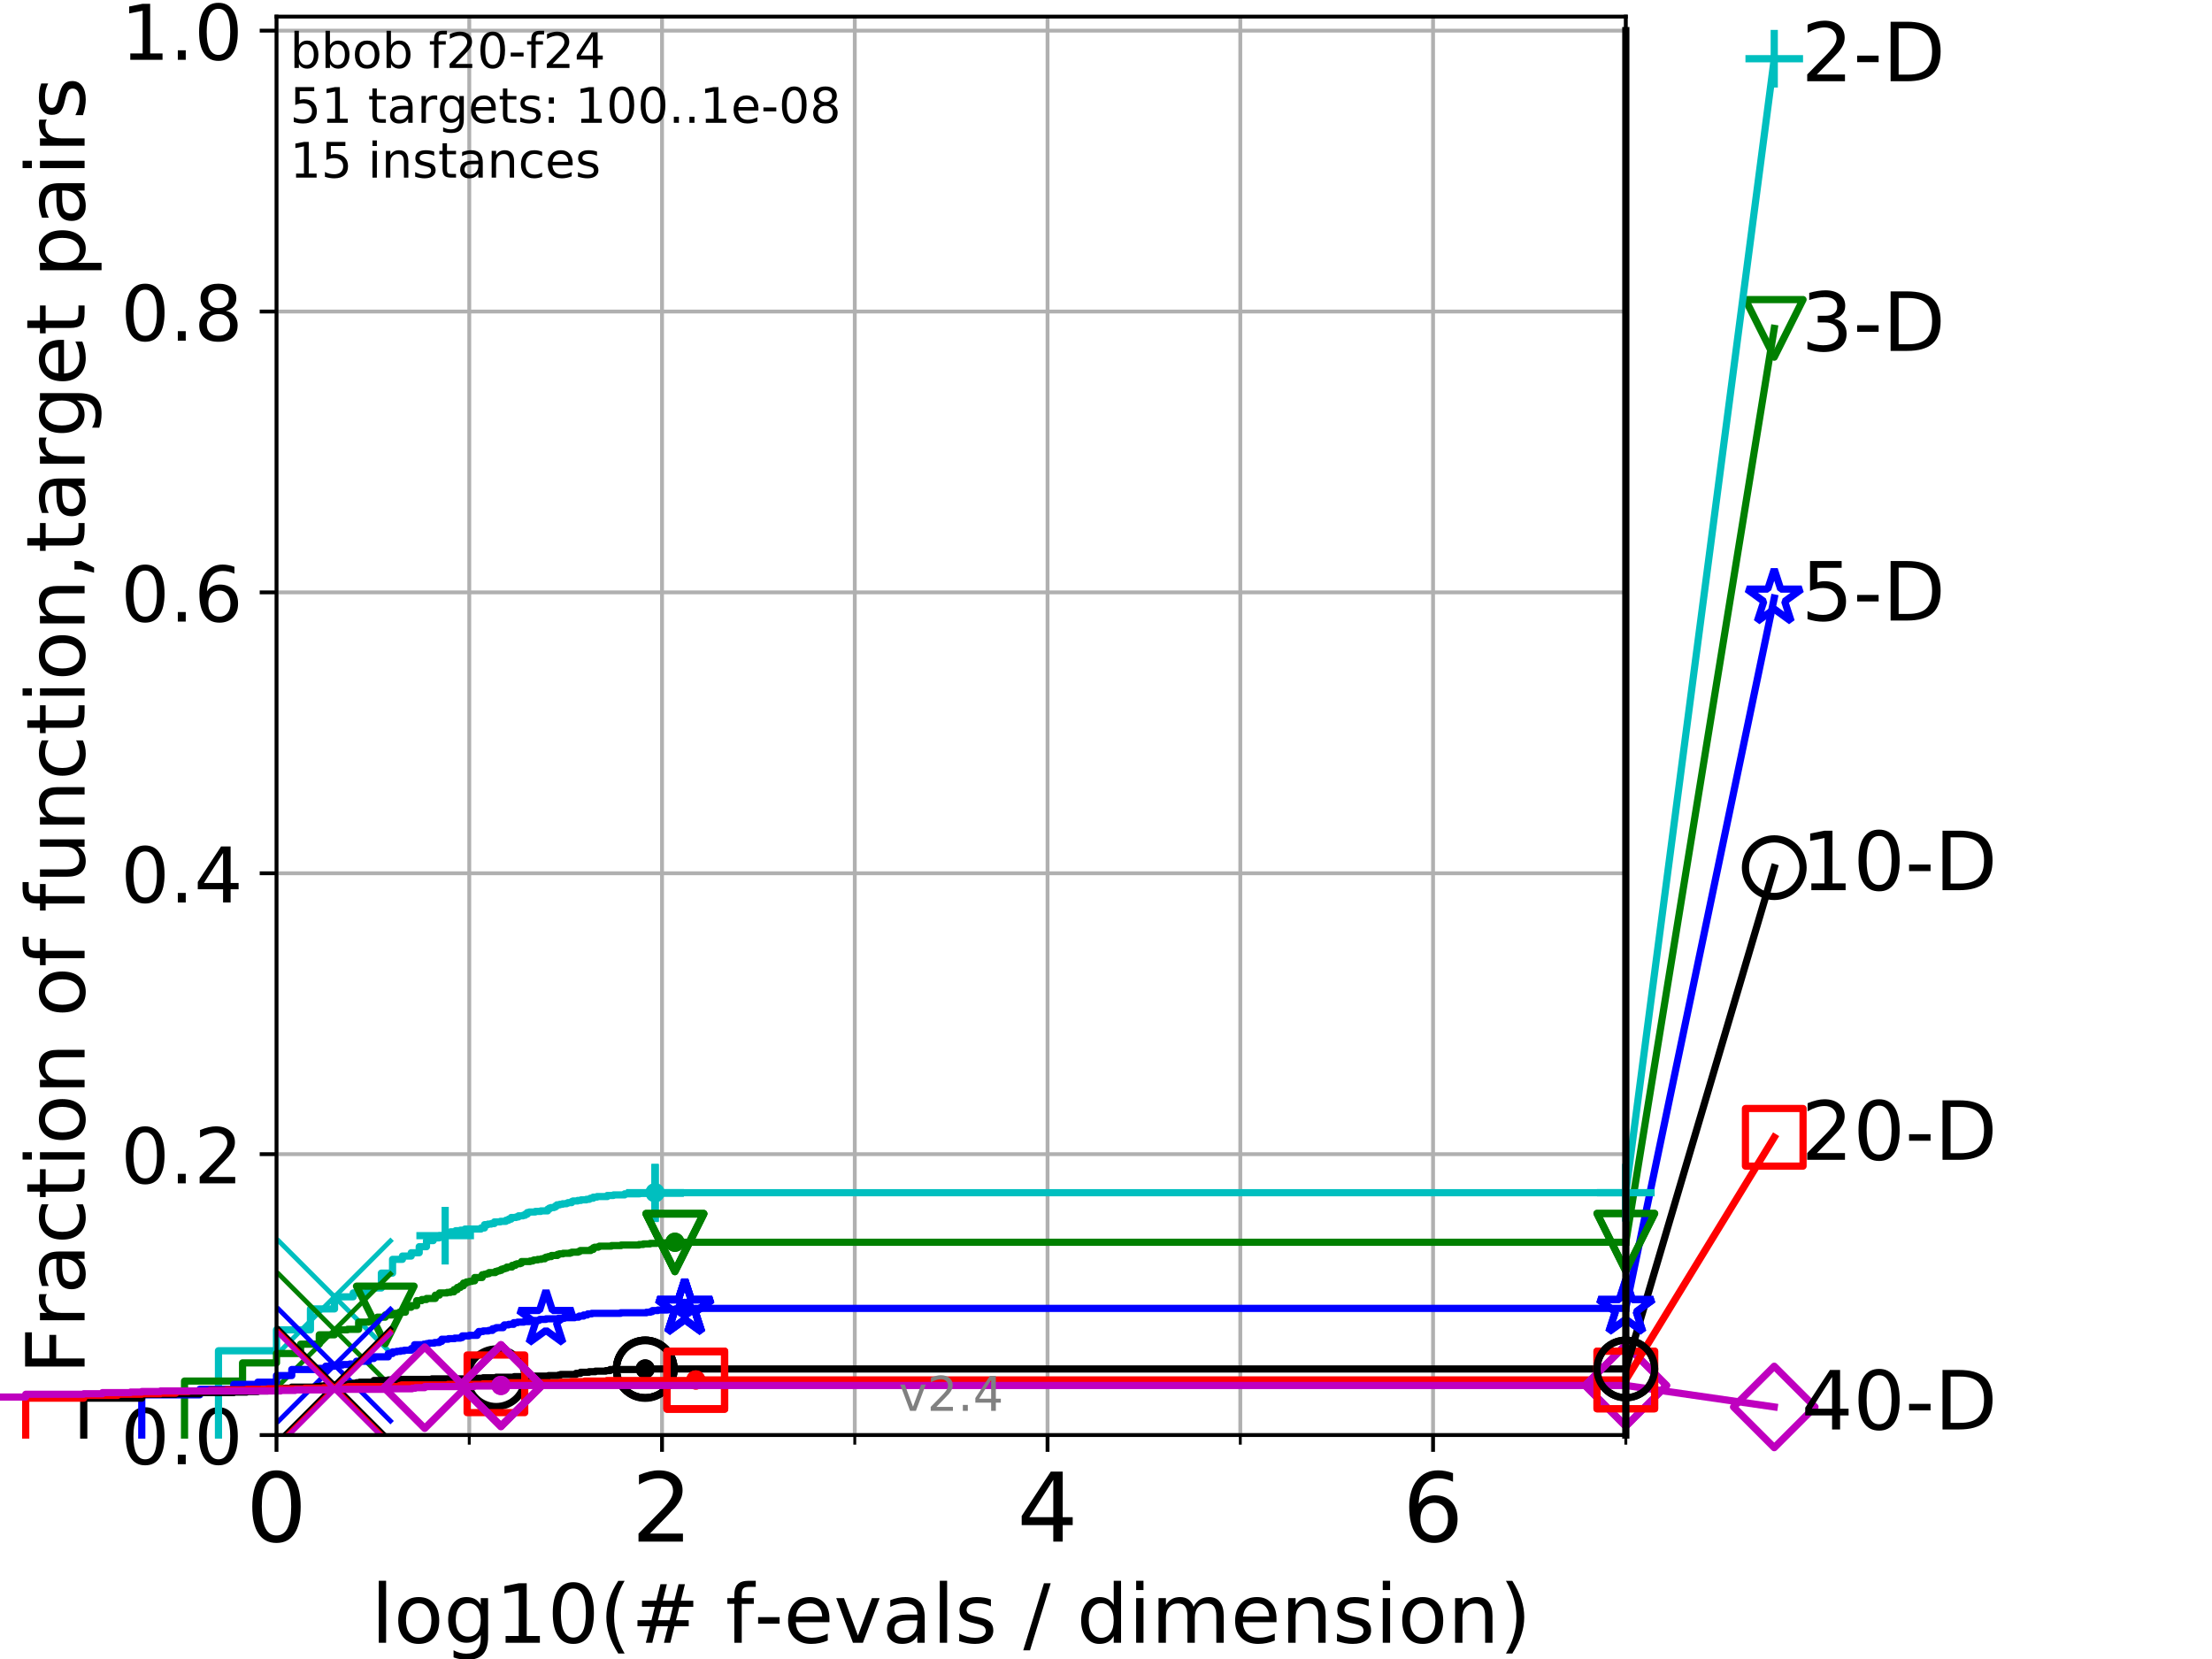 <?xml version="1.0" encoding="utf-8" standalone="no"?>
<!DOCTYPE svg PUBLIC "-//W3C//DTD SVG 1.1//EN"
  "http://www.w3.org/Graphics/SVG/1.1/DTD/svg11.dtd">
<!-- Created with matplotlib (https://matplotlib.org/) -->
<svg height="345.6pt" version="1.1" viewBox="0 0 460.8 345.6" width="460.8pt" xmlns="http://www.w3.org/2000/svg" xmlns:xlink="http://www.w3.org/1999/xlink">
 <defs>
  <style type="text/css">
*{stroke-linecap:butt;stroke-linejoin:round;}
  </style>
 </defs>
 <g id="figure_1">
  <g id="patch_1">
   <path d="M 0 345.6 
L 460.8 345.6 
L 460.8 0 
L 0 0 
z
" style="fill:#ffffff;"/>
  </g>
  <g id="axes_1">
   <g id="patch_2">
    <path d="M 57.6 298.944 
L 338.688 298.944 
L 338.688 3.456 
L 57.6 3.456 
z
" style="fill:#ffffff;"/>
   </g>
   <g id="matplotlib.axis_1">
    <g id="xtick_1">
     <g id="line2d_1">
      <path clip-path="url(#p15330ef877)" d="M 57.6 298.944 
L 57.6 3.456 
" style="fill:none;stroke:#b0b0b0;stroke-linecap:square;stroke-width:0.8;"/>
     </g>
     <g id="line2d_2">
      <defs>
       <path d="M 0 0 
L 0 3.5 
" id="m05f270d257" style="stroke:#000000;stroke-width:0.8;"/>
      </defs>
      <g>
       <use style="stroke:#000000;stroke-width:0.8;" x="57.6" xlink:href="#m05f270d257" y="298.944"/>
      </g>
     </g>
     <g id="text_1">
      <!-- 0 -->
      <defs>
       <path d="M 31.781 66.406 
Q 24.172 66.406 20.328 58.906 
Q 16.5 51.422 16.5 36.375 
Q 16.5 21.391 20.328 13.891 
Q 24.172 6.391 31.781 6.391 
Q 39.453 6.391 43.281 13.891 
Q 47.125 21.391 47.125 36.375 
Q 47.125 51.422 43.281 58.906 
Q 39.453 66.406 31.781 66.406 
z
M 31.781 74.219 
Q 44.047 74.219 50.516 64.516 
Q 56.984 54.828 56.984 36.375 
Q 56.984 17.969 50.516 8.266 
Q 44.047 -1.422 31.781 -1.422 
Q 19.531 -1.422 13.062 8.266 
Q 6.594 17.969 6.594 36.375 
Q 6.594 54.828 13.062 64.516 
Q 19.531 74.219 31.781 74.219 
z
" id="DejaVuSans-48"/>
      </defs>
      <g transform="translate(51.237 321.141)scale(0.2 -0.2)">
       <use xlink:href="#DejaVuSans-48"/>
      </g>
     </g>
    </g>
    <g id="xtick_2">
     <g id="line2d_3">
      <path clip-path="url(#p15330ef877)" d="M 137.911 298.944 
L 137.911 3.456 
" style="fill:none;stroke:#b0b0b0;stroke-linecap:square;stroke-width:0.8;"/>
     </g>
     <g id="line2d_4">
      <g>
       <use style="stroke:#000000;stroke-width:0.8;" x="137.911" xlink:href="#m05f270d257" y="298.944"/>
      </g>
     </g>
     <g id="text_2">
      <!-- 2 -->
      <defs>
       <path d="M 19.188 8.297 
L 53.609 8.297 
L 53.609 0 
L 7.328 0 
L 7.328 8.297 
Q 12.938 14.109 22.625 23.891 
Q 32.328 33.688 34.812 36.531 
Q 39.547 41.844 41.422 45.531 
Q 43.312 49.219 43.312 52.781 
Q 43.312 58.594 39.234 62.25 
Q 35.156 65.922 28.609 65.922 
Q 23.969 65.922 18.812 64.312 
Q 13.672 62.703 7.812 59.422 
L 7.812 69.391 
Q 13.766 71.781 18.938 73 
Q 24.125 74.219 28.422 74.219 
Q 39.75 74.219 46.484 68.547 
Q 53.219 62.891 53.219 53.422 
Q 53.219 48.922 51.531 44.891 
Q 49.859 40.875 45.406 35.406 
Q 44.188 33.984 37.641 27.219 
Q 31.109 20.453 19.188 8.297 
z
" id="DejaVuSans-50"/>
      </defs>
      <g transform="translate(131.548 321.141)scale(0.2 -0.2)">
       <use xlink:href="#DejaVuSans-50"/>
      </g>
     </g>
    </g>
    <g id="xtick_3">
     <g id="line2d_5">
      <path clip-path="url(#p15330ef877)" d="M 218.222 298.944 
L 218.222 3.456 
" style="fill:none;stroke:#b0b0b0;stroke-linecap:square;stroke-width:0.8;"/>
     </g>
     <g id="line2d_6">
      <g>
       <use style="stroke:#000000;stroke-width:0.8;" x="218.222" xlink:href="#m05f270d257" y="298.944"/>
      </g>
     </g>
     <g id="text_3">
      <!-- 4 -->
      <defs>
       <path d="M 37.797 64.312 
L 12.891 25.391 
L 37.797 25.391 
z
M 35.203 72.906 
L 47.609 72.906 
L 47.609 25.391 
L 58.016 25.391 
L 58.016 17.188 
L 47.609 17.188 
L 47.609 0 
L 37.797 0 
L 37.797 17.188 
L 4.891 17.188 
L 4.891 26.703 
z
" id="DejaVuSans-52"/>
      </defs>
      <g transform="translate(211.859 321.141)scale(0.2 -0.2)">
       <use xlink:href="#DejaVuSans-52"/>
      </g>
     </g>
    </g>
    <g id="xtick_4">
     <g id="line2d_7">
      <path clip-path="url(#p15330ef877)" d="M 298.533 298.944 
L 298.533 3.456 
" style="fill:none;stroke:#b0b0b0;stroke-linecap:square;stroke-width:0.8;"/>
     </g>
     <g id="line2d_8">
      <g>
       <use style="stroke:#000000;stroke-width:0.8;" x="298.533" xlink:href="#m05f270d257" y="298.944"/>
      </g>
     </g>
     <g id="text_4">
      <!-- 6 -->
      <defs>
       <path d="M 33.016 40.375 
Q 26.375 40.375 22.484 35.828 
Q 18.609 31.297 18.609 23.391 
Q 18.609 15.531 22.484 10.953 
Q 26.375 6.391 33.016 6.391 
Q 39.656 6.391 43.531 10.953 
Q 47.406 15.531 47.406 23.391 
Q 47.406 31.297 43.531 35.828 
Q 39.656 40.375 33.016 40.375 
z
M 52.594 71.297 
L 52.594 62.312 
Q 48.875 64.062 45.094 64.984 
Q 41.312 65.922 37.594 65.922 
Q 27.828 65.922 22.672 59.328 
Q 17.531 52.734 16.797 39.406 
Q 19.672 43.656 24.016 45.922 
Q 28.375 48.188 33.594 48.188 
Q 44.578 48.188 50.953 41.516 
Q 57.328 34.859 57.328 23.391 
Q 57.328 12.156 50.688 5.359 
Q 44.047 -1.422 33.016 -1.422 
Q 20.359 -1.422 13.672 8.266 
Q 6.984 17.969 6.984 36.375 
Q 6.984 53.656 15.188 63.938 
Q 23.391 74.219 37.203 74.219 
Q 40.922 74.219 44.703 73.484 
Q 48.484 72.75 52.594 71.297 
z
" id="DejaVuSans-54"/>
      </defs>
      <g transform="translate(292.17 321.141)scale(0.2 -0.2)">
       <use xlink:href="#DejaVuSans-54"/>
      </g>
     </g>
    </g>
    <g id="xtick_5">
     <g id="line2d_9">
      <path clip-path="url(#p15330ef877)" d="M 97.755 298.944 
L 97.755 3.456 
" style="fill:none;stroke:#b0b0b0;stroke-linecap:square;stroke-width:0.8;"/>
     </g>
     <g id="line2d_10">
      <defs>
       <path d="M 0 0 
L 0 2 
" id="m3d19725e27" style="stroke:#000000;stroke-width:0.6;"/>
      </defs>
      <g>
       <use style="stroke:#000000;stroke-width:0.6;" x="97.755" xlink:href="#m3d19725e27" y="298.944"/>
      </g>
     </g>
    </g>
    <g id="xtick_6">
     <g id="line2d_11">
      <path clip-path="url(#p15330ef877)" d="M 178.066 298.944 
L 178.066 3.456 
" style="fill:none;stroke:#b0b0b0;stroke-linecap:square;stroke-width:0.8;"/>
     </g>
     <g id="line2d_12">
      <g>
       <use style="stroke:#000000;stroke-width:0.6;" x="178.066" xlink:href="#m3d19725e27" y="298.944"/>
      </g>
     </g>
    </g>
    <g id="xtick_7">
     <g id="line2d_13">
      <path clip-path="url(#p15330ef877)" d="M 258.377 298.944 
L 258.377 3.456 
" style="fill:none;stroke:#b0b0b0;stroke-linecap:square;stroke-width:0.8;"/>
     </g>
     <g id="line2d_14">
      <g>
       <use style="stroke:#000000;stroke-width:0.6;" x="258.377" xlink:href="#m3d19725e27" y="298.944"/>
      </g>
     </g>
    </g>
    <g id="xtick_8">
     <g id="line2d_15">
      <path clip-path="url(#p15330ef877)" d="M 338.688 298.944 
L 338.688 3.456 
" style="fill:none;stroke:#b0b0b0;stroke-linecap:square;stroke-width:0.8;"/>
     </g>
     <g id="line2d_16">
      <g>
       <use style="stroke:#000000;stroke-width:0.6;" x="338.688" xlink:href="#m3d19725e27" y="298.944"/>
      </g>
     </g>
    </g>
    <g id="text_5">
     <!-- log10(# f-evals / dimension) -->
     <defs>
      <path d="M 9.422 75.984 
L 18.406 75.984 
L 18.406 0 
L 9.422 0 
z
" id="DejaVuSans-108"/>
      <path d="M 30.609 48.391 
Q 23.391 48.391 19.188 42.75 
Q 14.984 37.109 14.984 27.297 
Q 14.984 17.484 19.156 11.844 
Q 23.344 6.203 30.609 6.203 
Q 37.797 6.203 41.984 11.859 
Q 46.188 17.531 46.188 27.297 
Q 46.188 37.016 41.984 42.703 
Q 37.797 48.391 30.609 48.391 
z
M 30.609 56 
Q 42.328 56 49.016 48.375 
Q 55.719 40.766 55.719 27.297 
Q 55.719 13.875 49.016 6.219 
Q 42.328 -1.422 30.609 -1.422 
Q 18.844 -1.422 12.172 6.219 
Q 5.516 13.875 5.516 27.297 
Q 5.516 40.766 12.172 48.375 
Q 18.844 56 30.609 56 
z
" id="DejaVuSans-111"/>
      <path d="M 45.406 27.984 
Q 45.406 37.75 41.375 43.109 
Q 37.359 48.484 30.078 48.484 
Q 22.859 48.484 18.828 43.109 
Q 14.797 37.75 14.797 27.984 
Q 14.797 18.266 18.828 12.891 
Q 22.859 7.516 30.078 7.516 
Q 37.359 7.516 41.375 12.891 
Q 45.406 18.266 45.406 27.984 
z
M 54.391 6.781 
Q 54.391 -7.172 48.188 -13.984 
Q 42 -20.797 29.203 -20.797 
Q 24.469 -20.797 20.266 -20.094 
Q 16.062 -19.391 12.109 -17.922 
L 12.109 -9.188 
Q 16.062 -11.328 19.922 -12.344 
Q 23.781 -13.375 27.781 -13.375 
Q 36.625 -13.375 41.016 -8.766 
Q 45.406 -4.156 45.406 5.172 
L 45.406 9.625 
Q 42.625 4.781 38.281 2.391 
Q 33.938 0 27.875 0 
Q 17.828 0 11.672 7.656 
Q 5.516 15.328 5.516 27.984 
Q 5.516 40.672 11.672 48.328 
Q 17.828 56 27.875 56 
Q 33.938 56 38.281 53.609 
Q 42.625 51.219 45.406 46.391 
L 45.406 54.688 
L 54.391 54.688 
z
" id="DejaVuSans-103"/>
      <path d="M 12.406 8.297 
L 28.516 8.297 
L 28.516 63.922 
L 10.984 60.406 
L 10.984 69.391 
L 28.422 72.906 
L 38.281 72.906 
L 38.281 8.297 
L 54.391 8.297 
L 54.391 0 
L 12.406 0 
z
" id="DejaVuSans-49"/>
      <path d="M 31 75.875 
Q 24.469 64.656 21.281 53.656 
Q 18.109 42.672 18.109 31.391 
Q 18.109 20.125 21.312 9.062 
Q 24.516 -2 31 -13.188 
L 23.188 -13.188 
Q 15.875 -1.703 12.234 9.375 
Q 8.594 20.453 8.594 31.391 
Q 8.594 42.281 12.203 53.312 
Q 15.828 64.359 23.188 75.875 
z
" id="DejaVuSans-40"/>
      <path d="M 51.125 44 
L 36.922 44 
L 32.812 27.688 
L 47.125 27.688 
z
M 43.797 71.781 
L 38.719 51.516 
L 52.984 51.516 
L 58.109 71.781 
L 65.922 71.781 
L 60.891 51.516 
L 76.125 51.516 
L 76.125 44 
L 58.984 44 
L 54.984 27.688 
L 70.516 27.688 
L 70.516 20.219 
L 53.078 20.219 
L 48 0 
L 40.188 0 
L 45.219 20.219 
L 30.906 20.219 
L 25.875 0 
L 18.016 0 
L 23.094 20.219 
L 7.719 20.219 
L 7.719 27.688 
L 24.906 27.688 
L 29 44 
L 13.281 44 
L 13.281 51.516 
L 30.906 51.516 
L 35.891 71.781 
z
" id="DejaVuSans-35"/>
      <path id="DejaVuSans-32"/>
      <path d="M 37.109 75.984 
L 37.109 68.5 
L 28.516 68.5 
Q 23.688 68.5 21.797 66.547 
Q 19.922 64.594 19.922 59.516 
L 19.922 54.688 
L 34.719 54.688 
L 34.719 47.703 
L 19.922 47.703 
L 19.922 0 
L 10.891 0 
L 10.891 47.703 
L 2.297 47.703 
L 2.297 54.688 
L 10.891 54.688 
L 10.891 58.5 
Q 10.891 67.625 15.141 71.797 
Q 19.391 75.984 28.609 75.984 
z
" id="DejaVuSans-102"/>
      <path d="M 4.891 31.391 
L 31.203 31.391 
L 31.203 23.391 
L 4.891 23.391 
z
" id="DejaVuSans-45"/>
      <path d="M 56.203 29.594 
L 56.203 25.203 
L 14.891 25.203 
Q 15.484 15.922 20.484 11.062 
Q 25.484 6.203 34.422 6.203 
Q 39.594 6.203 44.453 7.469 
Q 49.312 8.734 54.109 11.281 
L 54.109 2.781 
Q 49.266 0.734 44.188 -0.344 
Q 39.109 -1.422 33.891 -1.422 
Q 20.797 -1.422 13.156 6.188 
Q 5.516 13.812 5.516 26.812 
Q 5.516 40.234 12.766 48.109 
Q 20.016 56 32.328 56 
Q 43.359 56 49.781 48.891 
Q 56.203 41.797 56.203 29.594 
z
M 47.219 32.234 
Q 47.125 39.594 43.094 43.984 
Q 39.062 48.391 32.422 48.391 
Q 24.906 48.391 20.391 44.141 
Q 15.875 39.891 15.188 32.172 
z
" id="DejaVuSans-101"/>
      <path d="M 2.984 54.688 
L 12.5 54.688 
L 29.594 8.797 
L 46.688 54.688 
L 56.203 54.688 
L 35.688 0 
L 23.484 0 
z
" id="DejaVuSans-118"/>
      <path d="M 34.281 27.484 
Q 23.391 27.484 19.188 25 
Q 14.984 22.516 14.984 16.5 
Q 14.984 11.719 18.141 8.906 
Q 21.297 6.109 26.703 6.109 
Q 34.188 6.109 38.703 11.406 
Q 43.219 16.703 43.219 25.484 
L 43.219 27.484 
z
M 52.203 31.203 
L 52.203 0 
L 43.219 0 
L 43.219 8.297 
Q 40.141 3.328 35.547 0.953 
Q 30.953 -1.422 24.312 -1.422 
Q 15.922 -1.422 10.953 3.297 
Q 6 8.016 6 15.922 
Q 6 25.141 12.172 29.828 
Q 18.359 34.516 30.609 34.516 
L 43.219 34.516 
L 43.219 35.406 
Q 43.219 41.609 39.141 45 
Q 35.062 48.391 27.688 48.391 
Q 23 48.391 18.547 47.266 
Q 14.109 46.141 10.016 43.891 
L 10.016 52.203 
Q 14.938 54.109 19.578 55.047 
Q 24.219 56 28.609 56 
Q 40.484 56 46.344 49.844 
Q 52.203 43.703 52.203 31.203 
z
" id="DejaVuSans-97"/>
      <path d="M 44.281 53.078 
L 44.281 44.578 
Q 40.484 46.531 36.375 47.5 
Q 32.281 48.484 27.875 48.484 
Q 21.188 48.484 17.844 46.438 
Q 14.5 44.391 14.5 40.281 
Q 14.5 37.156 16.891 35.375 
Q 19.281 33.594 26.516 31.984 
L 29.594 31.297 
Q 39.156 29.25 43.188 25.516 
Q 47.219 21.781 47.219 15.094 
Q 47.219 7.469 41.188 3.016 
Q 35.156 -1.422 24.609 -1.422 
Q 20.219 -1.422 15.453 -0.562 
Q 10.688 0.297 5.422 2 
L 5.422 11.281 
Q 10.406 8.688 15.234 7.391 
Q 20.062 6.109 24.812 6.109 
Q 31.156 6.109 34.562 8.281 
Q 37.984 10.453 37.984 14.406 
Q 37.984 18.062 35.516 20.016 
Q 33.062 21.969 24.703 23.781 
L 21.578 24.516 
Q 13.234 26.266 9.516 29.906 
Q 5.812 33.547 5.812 39.891 
Q 5.812 47.609 11.281 51.797 
Q 16.75 56 26.812 56 
Q 31.781 56 36.172 55.266 
Q 40.578 54.547 44.281 53.078 
z
" id="DejaVuSans-115"/>
      <path d="M 25.391 72.906 
L 33.688 72.906 
L 8.297 -9.281 
L 0 -9.281 
z
" id="DejaVuSans-47"/>
      <path d="M 45.406 46.391 
L 45.406 75.984 
L 54.391 75.984 
L 54.391 0 
L 45.406 0 
L 45.406 8.203 
Q 42.578 3.328 38.25 0.953 
Q 33.938 -1.422 27.875 -1.422 
Q 17.969 -1.422 11.734 6.484 
Q 5.516 14.406 5.516 27.297 
Q 5.516 40.188 11.734 48.094 
Q 17.969 56 27.875 56 
Q 33.938 56 38.25 53.625 
Q 42.578 51.266 45.406 46.391 
z
M 14.797 27.297 
Q 14.797 17.391 18.875 11.75 
Q 22.953 6.109 30.078 6.109 
Q 37.203 6.109 41.297 11.75 
Q 45.406 17.391 45.406 27.297 
Q 45.406 37.203 41.297 42.844 
Q 37.203 48.484 30.078 48.484 
Q 22.953 48.484 18.875 42.844 
Q 14.797 37.203 14.797 27.297 
z
" id="DejaVuSans-100"/>
      <path d="M 9.422 54.688 
L 18.406 54.688 
L 18.406 0 
L 9.422 0 
z
M 9.422 75.984 
L 18.406 75.984 
L 18.406 64.594 
L 9.422 64.594 
z
" id="DejaVuSans-105"/>
      <path d="M 52 44.188 
Q 55.375 50.25 60.062 53.125 
Q 64.75 56 71.094 56 
Q 79.641 56 84.281 50.016 
Q 88.922 44.047 88.922 33.016 
L 88.922 0 
L 79.891 0 
L 79.891 32.719 
Q 79.891 40.578 77.094 44.375 
Q 74.312 48.188 68.609 48.188 
Q 61.625 48.188 57.562 43.547 
Q 53.516 38.922 53.516 30.906 
L 53.516 0 
L 44.484 0 
L 44.484 32.719 
Q 44.484 40.625 41.703 44.406 
Q 38.922 48.188 33.109 48.188 
Q 26.219 48.188 22.156 43.531 
Q 18.109 38.875 18.109 30.906 
L 18.109 0 
L 9.078 0 
L 9.078 54.688 
L 18.109 54.688 
L 18.109 46.188 
Q 21.188 51.219 25.484 53.609 
Q 29.781 56 35.688 56 
Q 41.656 56 45.828 52.969 
Q 50 49.953 52 44.188 
z
" id="DejaVuSans-109"/>
      <path d="M 54.891 33.016 
L 54.891 0 
L 45.906 0 
L 45.906 32.719 
Q 45.906 40.484 42.875 44.328 
Q 39.844 48.188 33.797 48.188 
Q 26.516 48.188 22.312 43.547 
Q 18.109 38.922 18.109 30.906 
L 18.109 0 
L 9.078 0 
L 9.078 54.688 
L 18.109 54.688 
L 18.109 46.188 
Q 21.344 51.125 25.703 53.562 
Q 30.078 56 35.797 56 
Q 45.219 56 50.047 50.172 
Q 54.891 44.344 54.891 33.016 
z
" id="DejaVuSans-110"/>
      <path d="M 8.016 75.875 
L 15.828 75.875 
Q 23.141 64.359 26.781 53.312 
Q 30.422 42.281 30.422 31.391 
Q 30.422 20.453 26.781 9.375 
Q 23.141 -1.703 15.828 -13.188 
L 8.016 -13.188 
Q 14.5 -2 17.703 9.062 
Q 20.906 20.125 20.906 31.391 
Q 20.906 42.672 17.703 53.656 
Q 14.5 64.656 8.016 75.875 
z
" id="DejaVuSans-41"/>
     </defs>
     <g transform="translate(77.303 342.218)scale(0.17 -0.17)">
      <use xlink:href="#DejaVuSans-108"/>
      <use x="27.783" xlink:href="#DejaVuSans-111"/>
      <use x="88.965" xlink:href="#DejaVuSans-103"/>
      <use x="152.441" xlink:href="#DejaVuSans-49"/>
      <use x="216.064" xlink:href="#DejaVuSans-48"/>
      <use x="279.688" xlink:href="#DejaVuSans-40"/>
      <use x="318.701" xlink:href="#DejaVuSans-35"/>
      <use x="402.49" xlink:href="#DejaVuSans-32"/>
      <use x="434.277" xlink:href="#DejaVuSans-102"/>
      <use x="469.404" xlink:href="#DejaVuSans-45"/>
      <use x="505.488" xlink:href="#DejaVuSans-101"/>
      <use x="567.012" xlink:href="#DejaVuSans-118"/>
      <use x="626.191" xlink:href="#DejaVuSans-97"/>
      <use x="687.471" xlink:href="#DejaVuSans-108"/>
      <use x="715.254" xlink:href="#DejaVuSans-115"/>
      <use x="767.354" xlink:href="#DejaVuSans-32"/>
      <use x="799.141" xlink:href="#DejaVuSans-47"/>
      <use x="832.832" xlink:href="#DejaVuSans-32"/>
      <use x="864.619" xlink:href="#DejaVuSans-100"/>
      <use x="928.096" xlink:href="#DejaVuSans-105"/>
      <use x="955.879" xlink:href="#DejaVuSans-109"/>
      <use x="1053.291" xlink:href="#DejaVuSans-101"/>
      <use x="1114.814" xlink:href="#DejaVuSans-110"/>
      <use x="1178.193" xlink:href="#DejaVuSans-115"/>
      <use x="1230.293" xlink:href="#DejaVuSans-105"/>
      <use x="1258.076" xlink:href="#DejaVuSans-111"/>
      <use x="1319.258" xlink:href="#DejaVuSans-110"/>
      <use x="1382.637" xlink:href="#DejaVuSans-41"/>
     </g>
    </g>
   </g>
   <g id="matplotlib.axis_2">
    <g id="ytick_1">
     <g id="line2d_17">
      <path clip-path="url(#p15330ef877)" d="M 57.6 298.944 
L 338.688 298.944 
" style="fill:none;stroke:#b0b0b0;stroke-linecap:square;stroke-width:0.8;"/>
     </g>
     <g id="line2d_18">
      <defs>
       <path d="M 0 0 
L -3.5 0 
" id="m45e31e7f31" style="stroke:#000000;stroke-width:0.8;"/>
      </defs>
      <g>
       <use style="stroke:#000000;stroke-width:0.8;" x="57.6" xlink:href="#m45e31e7f31" y="298.944"/>
      </g>
     </g>
     <g id="text_6">
      <!-- 0.0 -->
      <defs>
       <path d="M 10.688 12.406 
L 21 12.406 
L 21 0 
L 10.688 0 
z
" id="DejaVuSans-46"/>
      </defs>
      <g transform="translate(25.155 305.023)scale(0.16 -0.16)">
       <use xlink:href="#DejaVuSans-48"/>
       <use x="63.623" xlink:href="#DejaVuSans-46"/>
       <use x="95.41" xlink:href="#DejaVuSans-48"/>
      </g>
     </g>
    </g>
    <g id="ytick_2">
     <g id="line2d_19">
      <path clip-path="url(#p15330ef877)" d="M 57.6 240.432 
L 338.688 240.432 
" style="fill:none;stroke:#b0b0b0;stroke-linecap:square;stroke-width:0.8;"/>
     </g>
     <g id="line2d_20">
      <g>
       <use style="stroke:#000000;stroke-width:0.8;" x="57.6" xlink:href="#m45e31e7f31" y="240.432"/>
      </g>
     </g>
     <g id="text_7">
      <!-- 0.2 -->
      <g transform="translate(25.155 246.51)scale(0.16 -0.16)">
       <use xlink:href="#DejaVuSans-48"/>
       <use x="63.623" xlink:href="#DejaVuSans-46"/>
       <use x="95.41" xlink:href="#DejaVuSans-50"/>
      </g>
     </g>
    </g>
    <g id="ytick_3">
     <g id="line2d_21">
      <path clip-path="url(#p15330ef877)" d="M 57.6 181.919 
L 338.688 181.919 
" style="fill:none;stroke:#b0b0b0;stroke-linecap:square;stroke-width:0.8;"/>
     </g>
     <g id="line2d_22">
      <g>
       <use style="stroke:#000000;stroke-width:0.8;" x="57.6" xlink:href="#m45e31e7f31" y="181.919"/>
      </g>
     </g>
     <g id="text_8">
      <!-- 0.4 -->
      <g transform="translate(25.155 187.998)scale(0.16 -0.16)">
       <use xlink:href="#DejaVuSans-48"/>
       <use x="63.623" xlink:href="#DejaVuSans-46"/>
       <use x="95.41" xlink:href="#DejaVuSans-52"/>
      </g>
     </g>
    </g>
    <g id="ytick_4">
     <g id="line2d_23">
      <path clip-path="url(#p15330ef877)" d="M 57.6 123.407 
L 338.688 123.407 
" style="fill:none;stroke:#b0b0b0;stroke-linecap:square;stroke-width:0.8;"/>
     </g>
     <g id="line2d_24">
      <g>
       <use style="stroke:#000000;stroke-width:0.8;" x="57.6" xlink:href="#m45e31e7f31" y="123.407"/>
      </g>
     </g>
     <g id="text_9">
      <!-- 0.6 -->
      <g transform="translate(25.155 129.485)scale(0.16 -0.16)">
       <use xlink:href="#DejaVuSans-48"/>
       <use x="63.623" xlink:href="#DejaVuSans-46"/>
       <use x="95.41" xlink:href="#DejaVuSans-54"/>
      </g>
     </g>
    </g>
    <g id="ytick_5">
     <g id="line2d_25">
      <path clip-path="url(#p15330ef877)" d="M 57.6 64.894 
L 338.688 64.894 
" style="fill:none;stroke:#b0b0b0;stroke-linecap:square;stroke-width:0.8;"/>
     </g>
     <g id="line2d_26">
      <g>
       <use style="stroke:#000000;stroke-width:0.8;" x="57.6" xlink:href="#m45e31e7f31" y="64.894"/>
      </g>
     </g>
     <g id="text_10">
      <!-- 0.8 -->
      <defs>
       <path d="M 31.781 34.625 
Q 24.75 34.625 20.719 30.859 
Q 16.703 27.094 16.703 20.516 
Q 16.703 13.922 20.719 10.156 
Q 24.75 6.391 31.781 6.391 
Q 38.812 6.391 42.859 10.172 
Q 46.922 13.969 46.922 20.516 
Q 46.922 27.094 42.891 30.859 
Q 38.875 34.625 31.781 34.625 
z
M 21.922 38.812 
Q 15.578 40.375 12.031 44.719 
Q 8.5 49.078 8.5 55.328 
Q 8.5 64.062 14.719 69.141 
Q 20.953 74.219 31.781 74.219 
Q 42.672 74.219 48.875 69.141 
Q 55.078 64.062 55.078 55.328 
Q 55.078 49.078 51.531 44.719 
Q 48 40.375 41.703 38.812 
Q 48.828 37.156 52.797 32.312 
Q 56.781 27.484 56.781 20.516 
Q 56.781 9.906 50.312 4.234 
Q 43.844 -1.422 31.781 -1.422 
Q 19.734 -1.422 13.25 4.234 
Q 6.781 9.906 6.781 20.516 
Q 6.781 27.484 10.781 32.312 
Q 14.797 37.156 21.922 38.812 
z
M 18.312 54.391 
Q 18.312 48.734 21.844 45.562 
Q 25.391 42.391 31.781 42.391 
Q 38.141 42.391 41.719 45.562 
Q 45.312 48.734 45.312 54.391 
Q 45.312 60.062 41.719 63.234 
Q 38.141 66.406 31.781 66.406 
Q 25.391 66.406 21.844 63.234 
Q 18.312 60.062 18.312 54.391 
z
" id="DejaVuSans-56"/>
      </defs>
      <g transform="translate(25.155 70.973)scale(0.16 -0.16)">
       <use xlink:href="#DejaVuSans-48"/>
       <use x="63.623" xlink:href="#DejaVuSans-46"/>
       <use x="95.41" xlink:href="#DejaVuSans-56"/>
      </g>
     </g>
    </g>
    <g id="ytick_6">
     <g id="line2d_27">
      <path clip-path="url(#p15330ef877)" d="M 57.6 6.382 
L 338.688 6.382 
" style="fill:none;stroke:#b0b0b0;stroke-linecap:square;stroke-width:0.8;"/>
     </g>
     <g id="line2d_28">
      <g>
       <use style="stroke:#000000;stroke-width:0.8;" x="57.6" xlink:href="#m45e31e7f31" y="6.382"/>
      </g>
     </g>
     <g id="text_11">
      <!-- 1.0 -->
      <g transform="translate(25.155 12.46)scale(0.16 -0.16)">
       <use xlink:href="#DejaVuSans-49"/>
       <use x="63.623" xlink:href="#DejaVuSans-46"/>
       <use x="95.41" xlink:href="#DejaVuSans-48"/>
      </g>
     </g>
    </g>
    <g id="text_12">
     <!-- Fraction of function,target pairs -->
     <defs>
      <path d="M 9.812 72.906 
L 51.703 72.906 
L 51.703 64.594 
L 19.672 64.594 
L 19.672 43.109 
L 48.578 43.109 
L 48.578 34.812 
L 19.672 34.812 
L 19.672 0 
L 9.812 0 
z
" id="DejaVuSans-70"/>
      <path d="M 41.109 46.297 
Q 39.594 47.172 37.812 47.578 
Q 36.031 48 33.891 48 
Q 26.266 48 22.188 43.047 
Q 18.109 38.094 18.109 28.812 
L 18.109 0 
L 9.078 0 
L 9.078 54.688 
L 18.109 54.688 
L 18.109 46.188 
Q 20.953 51.172 25.484 53.578 
Q 30.031 56 36.531 56 
Q 37.453 56 38.578 55.875 
Q 39.703 55.766 41.062 55.516 
z
" id="DejaVuSans-114"/>
      <path d="M 48.781 52.594 
L 48.781 44.188 
Q 44.969 46.297 41.141 47.344 
Q 37.312 48.391 33.406 48.391 
Q 24.656 48.391 19.812 42.844 
Q 14.984 37.312 14.984 27.297 
Q 14.984 17.281 19.812 11.734 
Q 24.656 6.203 33.406 6.203 
Q 37.312 6.203 41.141 7.25 
Q 44.969 8.297 48.781 10.406 
L 48.781 2.094 
Q 45.016 0.344 40.984 -0.531 
Q 36.969 -1.422 32.422 -1.422 
Q 20.062 -1.422 12.781 6.344 
Q 5.516 14.109 5.516 27.297 
Q 5.516 40.672 12.859 48.328 
Q 20.219 56 33.016 56 
Q 37.156 56 41.109 55.141 
Q 45.062 54.297 48.781 52.594 
z
" id="DejaVuSans-99"/>
      <path d="M 18.312 70.219 
L 18.312 54.688 
L 36.812 54.688 
L 36.812 47.703 
L 18.312 47.703 
L 18.312 18.016 
Q 18.312 11.328 20.141 9.422 
Q 21.969 7.516 27.594 7.516 
L 36.812 7.516 
L 36.812 0 
L 27.594 0 
Q 17.188 0 13.234 3.875 
Q 9.281 7.766 9.281 18.016 
L 9.281 47.703 
L 2.688 47.703 
L 2.688 54.688 
L 9.281 54.688 
L 9.281 70.219 
z
" id="DejaVuSans-116"/>
      <path d="M 8.5 21.578 
L 8.5 54.688 
L 17.484 54.688 
L 17.484 21.922 
Q 17.484 14.156 20.5 10.266 
Q 23.531 6.391 29.594 6.391 
Q 36.859 6.391 41.078 11.031 
Q 45.312 15.672 45.312 23.688 
L 45.312 54.688 
L 54.297 54.688 
L 54.297 0 
L 45.312 0 
L 45.312 8.406 
Q 42.047 3.422 37.719 1 
Q 33.406 -1.422 27.688 -1.422 
Q 18.266 -1.422 13.375 4.438 
Q 8.5 10.297 8.5 21.578 
z
M 31.109 56 
z
" id="DejaVuSans-117"/>
      <path d="M 11.719 12.406 
L 22.016 12.406 
L 22.016 4 
L 14.016 -11.625 
L 7.719 -11.625 
L 11.719 4 
z
" id="DejaVuSans-44"/>
      <path d="M 18.109 8.203 
L 18.109 -20.797 
L 9.078 -20.797 
L 9.078 54.688 
L 18.109 54.688 
L 18.109 46.391 
Q 20.953 51.266 25.266 53.625 
Q 29.594 56 35.594 56 
Q 45.562 56 51.781 48.094 
Q 58.016 40.188 58.016 27.297 
Q 58.016 14.406 51.781 6.484 
Q 45.562 -1.422 35.594 -1.422 
Q 29.594 -1.422 25.266 0.953 
Q 20.953 3.328 18.109 8.203 
z
M 48.688 27.297 
Q 48.688 37.203 44.609 42.844 
Q 40.531 48.484 33.406 48.484 
Q 26.266 48.484 22.188 42.844 
Q 18.109 37.203 18.109 27.297 
Q 18.109 17.391 22.188 11.75 
Q 26.266 6.109 33.406 6.109 
Q 40.531 6.109 44.609 11.75 
Q 48.688 17.391 48.688 27.297 
z
" id="DejaVuSans-112"/>
     </defs>
     <g transform="translate(17.62 286.339)rotate(-90)scale(0.17 -0.17)">
      <use xlink:href="#DejaVuSans-70"/>
      <use x="57.41" xlink:href="#DejaVuSans-114"/>
      <use x="98.523" xlink:href="#DejaVuSans-97"/>
      <use x="159.803" xlink:href="#DejaVuSans-99"/>
      <use x="214.783" xlink:href="#DejaVuSans-116"/>
      <use x="253.992" xlink:href="#DejaVuSans-105"/>
      <use x="281.775" xlink:href="#DejaVuSans-111"/>
      <use x="342.957" xlink:href="#DejaVuSans-110"/>
      <use x="406.336" xlink:href="#DejaVuSans-32"/>
      <use x="438.123" xlink:href="#DejaVuSans-111"/>
      <use x="499.305" xlink:href="#DejaVuSans-102"/>
      <use x="534.51" xlink:href="#DejaVuSans-32"/>
      <use x="566.297" xlink:href="#DejaVuSans-102"/>
      <use x="601.502" xlink:href="#DejaVuSans-117"/>
      <use x="664.881" xlink:href="#DejaVuSans-110"/>
      <use x="728.26" xlink:href="#DejaVuSans-99"/>
      <use x="783.24" xlink:href="#DejaVuSans-116"/>
      <use x="822.449" xlink:href="#DejaVuSans-105"/>
      <use x="850.232" xlink:href="#DejaVuSans-111"/>
      <use x="911.414" xlink:href="#DejaVuSans-110"/>
      <use x="974.793" xlink:href="#DejaVuSans-44"/>
      <use x="1006.58" xlink:href="#DejaVuSans-116"/>
      <use x="1045.789" xlink:href="#DejaVuSans-97"/>
      <use x="1107.068" xlink:href="#DejaVuSans-114"/>
      <use x="1148.166" xlink:href="#DejaVuSans-103"/>
      <use x="1211.643" xlink:href="#DejaVuSans-101"/>
      <use x="1273.166" xlink:href="#DejaVuSans-116"/>
      <use x="1312.375" xlink:href="#DejaVuSans-32"/>
      <use x="1344.162" xlink:href="#DejaVuSans-112"/>
      <use x="1407.639" xlink:href="#DejaVuSans-97"/>
      <use x="1468.918" xlink:href="#DejaVuSans-105"/>
      <use x="1496.701" xlink:href="#DejaVuSans-114"/>
      <use x="1537.814" xlink:href="#DejaVuSans-115"/>
     </g>
    </g>
   </g>
   <g id="line2d_29">
    <defs>
     <path d="M 0 1.5 
C 0.398 1.5 0.779 1.342 1.061 1.061 
C 1.342 0.779 1.5 0.398 1.5 0 
C 1.5 -0.398 1.342 -0.779 1.061 -1.061 
C 0.779 -1.342 0.398 -1.5 0 -1.5 
C -0.398 -1.5 -0.779 -1.342 -1.061 -1.061 
C -1.342 -0.779 -1.5 -0.398 -1.5 0 
C -1.5 0.398 -1.342 0.779 -1.061 1.061 
C -0.779 1.342 -0.398 1.5 0 1.5 
z
" id="m46221770e2" style="stroke:#00bfbf;"/>
    </defs>
    <g>
     <use style="fill:#00bfbf;stroke:#00bfbf;" x="136.457" xlink:href="#m46221770e2" y="248.463"/>
     <use style="fill:#00bfbf;stroke:#00bfbf;" x="136.457" xlink:href="#m46221770e2" y="248.463"/>
    </g>
   </g>
   <g id="line2d_30">
    <path d="M 45.512 298.944 
L 45.512 281.39 
L 57.6 281.39 
L 57.6 277.031 
L 64.671 277.031 
L 64.671 272.671 
L 69.688 272.671 
L 69.688 270.147 
L 73.579 270.147 
L 73.579 269.344 
L 76.759 269.344 
L 76.759 268.311 
L 79.447 268.311 
L 79.447 265.213 
L 81.776 265.213 
L 81.776 262.345 
L 83.83 262.345 
L 83.83 261.657 
L 85.667 261.657 
L 85.667 260.968 
L 87.33 260.968 
L 87.33 259.706 
L 88.847 259.706 
L 88.847 258.444 
L 90.243 258.444 
L 90.243 257.871 
L 91.535 257.871 
L 91.535 257.412 
L 92.738 257.412 
L 92.738 256.953 
L 93.864 256.953 
L 93.864 256.609 
L 94.921 256.609 
L 94.921 256.379 
L 95.918 256.379 
L 95.918 256.264 
L 96.861 256.264 
L 96.861 256.035 
L 100.193 256.035 
L 100.193 255.805 
L 100.935 255.805 
L 100.935 255.117 
L 101.647 255.117 
L 101.647 255.002 
L 102.331 255.002 
L 102.331 254.888 
L 102.989 254.888 
L 102.989 254.543 
L 104.235 254.543 
L 104.235 254.429 
L 105.398 254.429 
L 105.398 254.199 
L 105.952 254.199 
L 105.952 253.97 
L 106.489 253.97 
L 106.489 253.626 
L 107.515 253.626 
L 107.515 253.511 
L 108.006 253.511 
L 108.006 253.281 
L 108.949 253.281 
L 108.949 253.167 
L 109.402 253.167 
L 109.402 252.937 
L 109.843 252.937 
L 109.843 252.593 
L 110.274 252.593 
L 110.274 252.478 
L 111.506 252.478 
L 111.506 252.363 
L 112.656 252.363 
L 112.656 252.249 
L 114.08 252.249 
L 114.08 251.905 
L 114.419 251.905 
L 114.419 251.675 
L 114.751 251.675 
L 114.751 251.56 
L 115.397 251.56 
L 115.397 251.446 
L 115.711 251.446 
L 115.711 251.216 
L 116.02 251.216 
L 116.02 250.987 
L 116.621 250.987 
L 116.621 250.872 
L 117.203 250.872 
L 117.203 250.757 
L 118.04 250.757 
L 118.04 250.643 
L 118.31 250.643 
L 118.31 250.528 
L 119.097 250.528 
L 119.097 250.298 
L 119.352 250.298 
L 119.352 250.184 
L 120.335 250.184 
L 120.335 250.069 
L 121.037 250.069 
L 121.037 249.954 
L 122.148 249.954 
L 122.148 249.839 
L 122.782 249.839 
L 122.782 249.725 
L 122.989 249.725 
L 122.989 249.61 
L 123.594 249.61 
L 123.594 249.38 
L 124.369 249.38 
L 124.369 249.266 
L 126.507 249.266 
L 126.507 249.036 
L 127.799 249.036 
L 127.799 248.922 
L 130.128 248.922 
L 130.128 248.692 
L 133.239 248.692 
L 133.239 248.577 
L 136.457 248.577 
L 136.457 248.463 
L 338.688 248.463 
" style="fill:none;stroke:#00bfbf;stroke-linecap:square;stroke-width:1.5;"/>
   </g>
   <g id="line2d_31">
    <defs>
     <path d="M -6 0 
L 6 0 
M 0 6 
L 0 -6 
" id="md0c0a6da2e" style="stroke:#00bfbf;stroke-width:1.5;"/>
    </defs>
    <g>
     <use style="fill-opacity:0;stroke:#00bfbf;stroke-width:1.5;" x="92.738" xlink:href="#md0c0a6da2e" y="257.412"/>
     <use style="fill-opacity:0;stroke:#00bfbf;stroke-width:1.5;" x="136.457" xlink:href="#md0c0a6da2e" y="248.577"/>
     <use style="fill-opacity:0;stroke:#00bfbf;stroke-width:1.5;" x="136.457" xlink:href="#md0c0a6da2e" y="248.463"/>
     <use style="fill-opacity:0;stroke:#00bfbf;stroke-width:1.5;" x="136.457" xlink:href="#md0c0a6da2e" y="248.463"/>
     <use style="fill-opacity:0;stroke:#00bfbf;stroke-width:1.5;" x="338.688" xlink:href="#md0c0a6da2e" y="248.463"/>
    </g>
   </g>
   <g id="line2d_32">
    <path style="fill:none;stroke:#00bfbf;stroke-linecap:square;stroke-width:1.5;"/>
    <g/>
   </g>
   <g id="line2d_33">
    <path clip-path="url(#p15330ef877)" d="M 69.688 270.147 
" style="fill:none;stroke:#00bfbf;stroke-linecap:square;stroke-width:1.5;"/>
    <defs>
     <path d="M -12 12 
L 12 -12 
M -12 -12 
L 12 12 
" id="m7e7cf7b107" style="stroke:#00bfbf;"/>
    </defs>
    <g clip-path="url(#p15330ef877)">
     <use style="fill:#00bfbf;stroke:#00bfbf;" x="69.688" xlink:href="#m7e7cf7b107" y="270.147"/>
    </g>
   </g>
   <g id="line2d_34">
    <defs>
     <path d="M 0 1.5 
C 0.398 1.5 0.779 1.342 1.061 1.061 
C 1.342 0.779 1.5 0.398 1.5 0 
C 1.5 -0.398 1.342 -0.779 1.061 -1.061 
C 0.779 -1.342 0.398 -1.5 0 -1.5 
C -0.398 -1.5 -0.779 -1.342 -1.061 -1.061 
C -1.342 -0.779 -1.5 -0.398 -1.5 0 
C -1.5 0.398 -1.342 0.779 -1.061 1.061 
C -0.779 1.342 -0.398 1.5 0 1.5 
z
" id="mc8864ac29e" style="stroke:#008000;"/>
    </defs>
    <g>
     <use style="fill:#008000;stroke:#008000;" x="140.599" xlink:href="#mc8864ac29e" y="258.788"/>
     <use style="fill:#008000;stroke:#008000;" x="140.599" xlink:href="#mc8864ac29e" y="258.788"/>
    </g>
   </g>
   <g id="line2d_35">
    <path d="M 38.441 298.944 
L 38.441 287.7 
L 50.529 287.7 
L 50.529 283.914 
L 57.6 283.914 
L 57.6 281.964 
L 62.617 281.964 
L 62.617 280.013 
L 66.508 280.013 
L 66.508 278.063 
L 69.688 278.063 
L 69.688 277.031 
L 72.376 277.031 
L 72.376 276.916 
L 74.705 276.916 
L 74.705 275.424 
L 76.759 275.424 
L 76.759 275.31 
L 78.596 275.31 
L 78.596 274.392 
L 80.259 274.392 
L 80.259 273.933 
L 81.776 273.933 
L 81.776 273.589 
L 83.172 273.589 
L 83.172 273.359 
L 84.464 273.359 
L 84.464 272.327 
L 85.667 272.327 
L 85.667 271.982 
L 86.793 271.982 
L 86.793 270.95 
L 87.85 270.95 
L 87.85 270.72 
L 88.847 270.72 
L 88.847 270.491 
L 90.684 270.491 
L 90.684 269.802 
L 91.535 269.802 
L 91.535 269.344 
L 93.122 269.344 
L 93.122 269.229 
L 93.864 269.229 
L 93.864 269.114 
L 94.576 269.114 
L 94.576 268.655 
L 95.26 268.655 
L 95.26 268.196 
L 95.918 268.196 
L 95.918 267.852 
L 96.552 267.852 
L 96.552 267.278 
L 97.164 267.278 
L 97.164 267.049 
L 97.755 267.049 
L 97.755 266.934 
L 98.327 266.934 
L 98.327 266.82 
L 98.881 266.82 
L 98.881 266.131 
L 100.444 266.131 
L 100.444 265.557 
L 100.935 265.557 
L 100.935 265.443 
L 101.413 265.443 
L 101.413 265.328 
L 101.878 265.328 
L 101.878 265.099 
L 103.203 265.099 
L 103.203 264.869 
L 103.623 264.869 
L 103.623 264.754 
L 104.034 264.754 
L 104.034 264.64 
L 104.435 264.64 
L 104.435 264.41 
L 104.826 264.41 
L 104.826 264.295 
L 105.21 264.295 
L 105.21 264.181 
L 105.585 264.181 
L 105.585 263.951 
L 106.664 263.951 
L 106.664 263.607 
L 107.348 263.607 
L 107.348 263.378 
L 107.68 263.378 
L 107.68 263.263 
L 108.326 263.263 
L 108.326 263.148 
L 108.64 263.148 
L 108.64 262.804 
L 110.415 262.804 
L 110.415 262.689 
L 110.969 262.689 
L 110.969 262.574 
L 111.239 262.574 
L 111.239 262.46 
L 112.026 262.46 
L 112.026 262.345 
L 112.779 262.345 
L 112.779 262.23 
L 113.501 262.23 
L 113.501 262.001 
L 113.735 262.001 
L 113.735 261.886 
L 114.194 261.886 
L 114.194 261.771 
L 114.86 261.771 
L 114.86 261.542 
L 116.122 261.542 
L 116.122 261.312 
L 116.523 261.312 
L 116.523 261.198 
L 117.298 261.198 
L 117.298 261.083 
L 118.752 261.083 
L 118.752 260.968 
L 119.097 260.968 
L 119.097 260.854 
L 120.414 260.854 
L 120.414 260.739 
L 120.728 260.739 
L 120.728 260.624 
L 120.883 260.624 
L 120.883 260.509 
L 123.057 260.509 
L 123.057 260.28 
L 123.594 260.28 
L 123.594 259.936 
L 123.856 259.936 
L 123.856 259.821 
L 124.62 259.821 
L 124.62 259.706 
L 124.867 259.706 
L 124.867 259.591 
L 127.379 259.591 
L 127.379 259.477 
L 129.386 259.477 
L 129.386 259.362 
L 133.125 259.362 
L 133.125 259.247 
L 134.019 259.247 
L 134.019 259.133 
L 135.415 259.133 
L 135.415 259.018 
L 136.832 259.018 
L 136.832 258.903 
L 140.599 258.903 
L 140.599 258.788 
L 338.688 258.788 
L 338.688 258.788 
" style="fill:none;stroke:#008000;stroke-linecap:square;stroke-width:1.5;"/>
   </g>
   <g id="line2d_36">
    <defs>
     <path d="M -0 6 
L 6 -6 
L -6 -6 
z
" id="m91d41d2659" style="stroke:#008000;stroke-linejoin:miter;stroke-width:1.5;"/>
    </defs>
    <g>
     <use style="fill-opacity:0;stroke:#008000;stroke-linejoin:miter;stroke-width:1.5;" x="80.259" xlink:href="#m91d41d2659" y="273.933"/>
     <use style="fill-opacity:0;stroke:#008000;stroke-linejoin:miter;stroke-width:1.5;" x="140.599" xlink:href="#m91d41d2659" y="258.903"/>
     <use style="fill-opacity:0;stroke:#008000;stroke-linejoin:miter;stroke-width:1.5;" x="140.599" xlink:href="#m91d41d2659" y="258.903"/>
     <use style="fill-opacity:0;stroke:#008000;stroke-linejoin:miter;stroke-width:1.5;" x="140.599" xlink:href="#m91d41d2659" y="258.788"/>
     <use style="fill-opacity:0;stroke:#008000;stroke-linejoin:miter;stroke-width:1.5;" x="140.599" xlink:href="#m91d41d2659" y="258.788"/>
     <use style="fill-opacity:0;stroke:#008000;stroke-linejoin:miter;stroke-width:1.5;" x="338.688" xlink:href="#m91d41d2659" y="258.788"/>
    </g>
   </g>
   <g id="line2d_37">
    <path style="fill:none;stroke:#008000;stroke-linecap:square;stroke-width:1.5;"/>
    <g/>
   </g>
   <g id="line2d_38">
    <path clip-path="url(#p15330ef877)" d="M 69.688 277.031 
" style="fill:none;stroke:#008000;stroke-linecap:square;stroke-width:1.5;"/>
    <defs>
     <path d="M -12 12 
L 12 -12 
M -12 -12 
L 12 12 
" id="m2c8c16c4ce" style="stroke:#008000;"/>
    </defs>
    <g clip-path="url(#p15330ef877)">
     <use style="fill:#008000;stroke:#008000;" x="69.688" xlink:href="#m2c8c16c4ce" y="277.031"/>
    </g>
   </g>
   <g id="line2d_39">
    <defs>
     <path d="M 0 1.5 
C 0.398 1.5 0.779 1.342 1.061 1.061 
C 1.342 0.779 1.5 0.398 1.5 0 
C 1.5 -0.398 1.342 -0.779 1.061 -1.061 
C 0.779 -1.342 0.398 -1.5 0 -1.5 
C -0.398 -1.5 -0.779 -1.342 -1.061 -1.061 
C -1.342 -0.779 -1.5 -0.398 -1.5 0 
C -1.5 0.398 -1.342 0.779 -1.061 1.061 
C -0.779 1.342 -0.398 1.5 0 1.5 
z
" id="mc7f74edc86" style="stroke:#0000ff;"/>
    </defs>
    <g>
     <use style="fill:#0000ff;stroke:#0000ff;" x="142.647" xlink:href="#mc7f74edc86" y="272.556"/>
     <use style="fill:#0000ff;stroke:#0000ff;" x="142.647" xlink:href="#mc7f74edc86" y="272.556"/>
    </g>
   </g>
   <g id="line2d_40">
    <path d="M 29.533 298.944 
L 29.533 290.569 
L 41.621 290.569 
L 41.621 289.421 
L 48.692 289.421 
L 48.692 288.389 
L 53.709 288.389 
L 53.709 287.93 
L 57.6 287.93 
L 57.6 286.553 
L 60.78 286.553 
L 60.78 285.291 
L 65.797 285.291 
L 65.797 285.062 
L 67.851 285.062 
L 67.851 284.603 
L 69.688 284.603 
L 69.688 284.373 
L 71.35 284.373 
L 71.35 284.259 
L 72.868 284.259 
L 72.868 284.144 
L 74.263 284.144 
L 74.263 283.57 
L 76.759 283.57 
L 76.759 282.996 
L 77.885 282.996 
L 77.885 282.652 
L 80.881 282.652 
L 80.881 281.964 
L 81.776 281.964 
L 81.776 281.62 
L 82.627 281.62 
L 82.627 281.505 
L 83.438 281.505 
L 83.438 281.39 
L 84.213 281.39 
L 84.213 281.276 
L 85.667 281.276 
L 85.667 280.931 
L 86.351 280.931 
L 86.351 280.128 
L 88.256 280.128 
L 88.256 280.013 
L 88.847 280.013 
L 88.847 279.899 
L 89.419 279.899 
L 89.419 279.784 
L 90.509 279.784 
L 90.509 279.669 
L 91.535 279.669 
L 91.535 279.44 
L 92.027 279.44 
L 92.027 278.981 
L 93.422 278.981 
L 93.422 278.866 
L 94.715 278.866 
L 94.715 278.751 
L 95.918 278.751 
L 95.918 278.637 
L 96.301 278.637 
L 96.301 278.293 
L 97.755 278.293 
L 97.755 278.178 
L 99.418 278.178 
L 99.418 277.719 
L 99.732 277.719 
L 99.732 277.375 
L 100.642 277.375 
L 100.642 277.26 
L 101.786 277.26 
L 101.786 277.145 
L 102.597 277.145 
L 102.597 276.801 
L 103.118 276.801 
L 103.118 276.686 
L 103.372 276.686 
L 103.372 276.572 
L 104.826 276.572 
L 104.826 276.227 
L 105.057 276.227 
L 105.057 275.998 
L 105.952 275.998 
L 105.952 275.883 
L 107.009 275.883 
L 107.009 275.539 
L 107.811 275.539 
L 107.811 275.424 
L 109.132 275.424 
L 109.132 275.31 
L 110.359 275.31 
L 110.359 275.195 
L 110.694 275.195 
L 110.694 275.08 
L 112.281 275.08 
L 112.281 274.965 
L 112.432 274.965 
L 112.432 274.851 
L 113.735 274.851 
L 113.735 274.736 
L 116.323 274.736 
L 116.323 274.621 
L 117.598 274.621 
L 117.598 274.506 
L 119.702 274.506 
L 119.702 274.392 
L 120.572 274.392 
L 120.666 274.162 
L 121.579 274.162 
L 121.579 273.933 
L 122.362 273.933 
L 122.447 273.703 
L 123.274 273.703 
L 123.274 273.589 
L 129.291 273.589 
L 129.291 273.474 
L 134.661 273.474 
L 134.661 273.359 
L 135.482 273.359 
L 135.482 273.244 
L 135.879 273.244 
L 135.918 273.015 
L 137.053 273.015 
L 137.053 272.9 
L 139.091 272.9 
L 139.091 272.785 
L 140.649 272.785 
L 140.649 272.671 
L 142.647 272.671 
L 142.647 272.556 
L 338.688 272.556 
L 338.688 272.556 
" style="fill:none;stroke:#0000ff;stroke-linecap:square;stroke-width:1.5;"/>
   </g>
   <g id="line2d_41">
    <defs>
     <path d="M 0 -6 
L -1.347 -1.854 
L -5.706 -1.854 
L -2.18 0.708 
L -3.527 4.854 
L -0 2.292 
L 3.527 4.854 
L 2.18 0.708 
L 5.706 -1.854 
L 1.347 -1.854 
z
" id="m49b0e4897f" style="stroke:#0000ff;stroke-linejoin:bevel;stroke-width:1.5;"/>
    </defs>
    <g>
     <use style="fill-opacity:0;stroke:#0000ff;stroke-linejoin:bevel;stroke-width:1.5;" x="113.735" xlink:href="#m49b0e4897f" y="274.851"/>
     <use style="fill-opacity:0;stroke:#0000ff;stroke-linejoin:bevel;stroke-width:1.5;" x="142.647" xlink:href="#m49b0e4897f" y="272.671"/>
     <use style="fill-opacity:0;stroke:#0000ff;stroke-linejoin:bevel;stroke-width:1.5;" x="142.647" xlink:href="#m49b0e4897f" y="272.556"/>
     <use style="fill-opacity:0;stroke:#0000ff;stroke-linejoin:bevel;stroke-width:1.5;" x="142.647" xlink:href="#m49b0e4897f" y="272.556"/>
     <use style="fill-opacity:0;stroke:#0000ff;stroke-linejoin:bevel;stroke-width:1.5;" x="142.647" xlink:href="#m49b0e4897f" y="272.556"/>
     <use style="fill-opacity:0;stroke:#0000ff;stroke-linejoin:bevel;stroke-width:1.5;" x="338.688" xlink:href="#m49b0e4897f" y="272.556"/>
    </g>
   </g>
   <g id="line2d_42">
    <path style="fill:none;stroke:#0000ff;stroke-linecap:square;stroke-width:1.5;"/>
    <g/>
   </g>
   <g id="line2d_43">
    <path clip-path="url(#p15330ef877)" d="M 69.688 284.373 
" style="fill:none;stroke:#0000ff;stroke-linecap:square;stroke-width:1.5;"/>
    <defs>
     <path d="M -12 12 
L 12 -12 
M -12 -12 
L 12 12 
" id="mbf083b604f" style="stroke:#0000ff;"/>
    </defs>
    <g clip-path="url(#p15330ef877)">
     <use style="fill:#0000ff;stroke:#0000ff;" x="69.688" xlink:href="#mbf083b604f" y="284.373"/>
    </g>
   </g>
   <g id="line2d_44">
    <defs>
     <path d="M 0 1.5 
C 0.398 1.5 0.779 1.342 1.061 1.061 
C 1.342 0.779 1.5 0.398 1.5 0 
C 1.5 -0.398 1.342 -0.779 1.061 -1.061 
C 0.779 -1.342 0.398 -1.5 0 -1.5 
C -0.398 -1.5 -0.779 -1.342 -1.061 -1.061 
C -1.342 -0.779 -1.5 -0.398 -1.5 0 
C -1.5 0.398 -1.342 0.779 -1.061 1.061 
C -0.779 1.342 -0.398 1.5 0 1.5 
z
" id="m3489dbcca9" style="stroke:#000000;"/>
    </defs>
    <g>
     <use style="stroke:#000000;" x="134.407" xlink:href="#m3489dbcca9" y="285.176"/>
     <use style="stroke:#000000;" x="134.407" xlink:href="#m3489dbcca9" y="285.176"/>
    </g>
   </g>
   <g id="line2d_45">
    <path d="M 17.445 298.944 
L 17.445 291.257 
L 29.533 291.257 
L 29.533 290.454 
L 36.604 290.454 
L 36.604 290.339 
L 41.621 290.339 
L 41.621 290.11 
L 48.692 290.11 
L 48.692 289.995 
L 51.38 289.995 
L 51.38 289.88 
L 53.709 289.88 
L 53.709 289.766 
L 55.763 289.766 
L 55.763 289.651 
L 57.6 289.651 
L 57.6 289.536 
L 59.262 289.536 
L 59.262 289.192 
L 60.78 289.192 
L 60.78 288.962 
L 65.797 288.962 
L 65.797 288.848 
L 66.854 288.848 
L 66.854 288.733 
L 67.851 288.733 
L 67.851 288.504 
L 71.35 288.504 
L 71.35 288.389 
L 72.868 288.389 
L 72.868 288.274 
L 73.579 288.274 
L 73.579 288.159 
L 74.263 288.159 
L 74.263 288.045 
L 74.922 288.045 
L 74.922 287.93 
L 77.885 287.93 
L 77.885 287.586 
L 80.881 287.586 
L 80.881 287.471 
L 83.438 287.471 
L 83.438 287.356 
L 89.973 287.356 
L 89.973 287.242 
L 97.403 287.242 
L 97.403 287.127 
L 100.642 287.127 
L 100.642 287.012 
L 103.372 287.012 
L 103.372 286.897 
L 107.111 286.897 
L 107.111 286.783 
L 111.346 286.783 
L 111.346 286.668 
L 114.284 286.668 
L 114.284 286.553 
L 116.383 286.553 
L 116.383 286.438 
L 116.798 286.438 
L 116.798 286.324 
L 119.997 286.324 
L 119.997 286.094 
L 120.945 286.094 
L 120.945 285.865 
L 122.699 285.865 
L 122.699 285.75 
L 124.024 285.75 
L 124.024 285.635 
L 126.202 285.635 
L 126.202 285.521 
L 127.1 285.521 
L 127.1 285.291 
L 134.407 285.291 
L 134.407 285.176 
L 338.688 285.176 
" style="fill:none;stroke:#000000;stroke-linecap:square;stroke-width:1.5;"/>
   </g>
   <g id="line2d_46">
    <defs>
     <path d="M 0 6 
C 1.591 6 3.117 5.368 4.243 4.243 
C 5.368 3.117 6 1.591 6 0 
C 6 -1.591 5.368 -3.117 4.243 -4.243 
C 3.117 -5.368 1.591 -6 0 -6 
C -1.591 -6 -3.117 -5.368 -4.243 -4.243 
C -5.368 -3.117 -6 -1.591 -6 0 
C -6 1.591 -5.368 3.117 -4.243 4.243 
C -3.117 5.368 -1.591 6 0 6 
z
" id="m1b35e6d810" style="stroke:#000000;stroke-width:1.5;"/>
    </defs>
    <g>
     <use style="fill-opacity:0;stroke:#000000;stroke-width:1.5;" x="103.372" xlink:href="#m1b35e6d810" y="287.012"/>
     <use style="fill-opacity:0;stroke:#000000;stroke-width:1.5;" x="134.407" xlink:href="#m1b35e6d810" y="285.291"/>
     <use style="fill-opacity:0;stroke:#000000;stroke-width:1.5;" x="134.407" xlink:href="#m1b35e6d810" y="285.176"/>
     <use style="fill-opacity:0;stroke:#000000;stroke-width:1.5;" x="134.407" xlink:href="#m1b35e6d810" y="285.176"/>
     <use style="fill-opacity:0;stroke:#000000;stroke-width:1.5;" x="134.407" xlink:href="#m1b35e6d810" y="285.176"/>
     <use style="fill-opacity:0;stroke:#000000;stroke-width:1.5;" x="338.688" xlink:href="#m1b35e6d810" y="285.176"/>
    </g>
   </g>
   <g id="line2d_47">
    <path style="fill:none;stroke:#000000;stroke-linecap:square;stroke-width:1.5;"/>
    <g/>
   </g>
   <g id="line2d_48">
    <path clip-path="url(#p15330ef877)" d="M 69.688 288.504 
" style="fill:none;stroke:#000000;stroke-linecap:square;stroke-width:1.5;"/>
    <defs>
     <path d="M -12 12 
L 12 -12 
M -12 -12 
L 12 12 
" id="m810417f3db" style="stroke:#000000;"/>
    </defs>
    <g clip-path="url(#p15330ef877)">
     <use style="stroke:#000000;" x="69.688" xlink:href="#m810417f3db" y="288.504"/>
    </g>
   </g>
   <g id="line2d_49">
    <defs>
     <path d="M 0 1.5 
C 0.398 1.5 0.779 1.342 1.061 1.061 
C 1.342 0.779 1.5 0.398 1.5 0 
C 1.5 -0.398 1.342 -0.779 1.061 -1.061 
C 0.779 -1.342 0.398 -1.5 0 -1.5 
C -0.398 -1.5 -0.779 -1.342 -1.061 -1.061 
C -1.342 -0.779 -1.5 -0.398 -1.5 0 
C -1.5 0.398 -1.342 0.779 -1.061 1.061 
C -0.779 1.342 -0.398 1.5 0 1.5 
z
" id="m31c24b6276" style="stroke:#ff0000;"/>
    </defs>
    <g>
     <use style="fill:#ff0000;stroke:#ff0000;" x="144.953" xlink:href="#m31c24b6276" y="287.471"/>
     <use style="fill:#ff0000;stroke:#ff0000;" x="144.953" xlink:href="#m31c24b6276" y="287.471"/>
    </g>
   </g>
   <g id="line2d_50">
    <path d="M 5.357 298.944 
L 5.357 291.257 
L 17.445 291.257 
L 17.445 290.683 
L 24.516 290.683 
L 24.516 290.454 
L 29.533 290.454 
L 29.533 290.339 
L 33.424 290.339 
L 33.424 290.224 
L 36.604 290.224 
L 36.604 289.88 
L 39.292 289.88 
L 39.292 289.766 
L 43.675 289.766 
L 43.675 289.651 
L 47.174 289.651 
L 47.174 289.536 
L 51.38 289.536 
L 51.38 289.421 
L 55.763 289.421 
L 55.763 289.307 
L 63.468 289.307 
L 63.468 289.192 
L 67.359 289.192 
L 67.359 289.077 
L 72.125 289.077 
L 72.125 288.962 
L 72.5 288.962 
L 72.5 288.848 
L 83.037 288.848 
L 83.037 288.733 
L 83.239 288.733 
L 83.239 288.618 
L 83.635 288.618 
L 83.635 288.504 
L 93.31 288.504 
L 93.31 288.389 
L 100.568 288.389 
L 100.568 288.274 
L 103.309 288.274 
L 103.309 288.045 
L 116.769 288.045 
L 116.769 287.93 
L 118.968 287.93 
L 118.968 287.815 
L 121.822 287.815 
L 121.822 287.7 
L 126.423 287.7 
L 126.423 287.586 
L 144.953 287.586 
L 144.953 287.471 
L 338.688 287.471 
" style="fill:none;stroke:#ff0000;stroke-linecap:square;stroke-width:1.5;"/>
   </g>
   <g id="line2d_51">
    <defs>
     <path d="M -6 6 
L 6 6 
L 6 -6 
L -6 -6 
z
" id="me4bdc1b5e5" style="stroke:#ff0000;stroke-linejoin:miter;stroke-width:1.5;"/>
    </defs>
    <g>
     <use style="fill-opacity:0;stroke:#ff0000;stroke-linejoin:miter;stroke-width:1.5;" x="103.309" xlink:href="#me4bdc1b5e5" y="288.274"/>
     <use style="fill-opacity:0;stroke:#ff0000;stroke-linejoin:miter;stroke-width:1.5;" x="144.953" xlink:href="#me4bdc1b5e5" y="287.586"/>
     <use style="fill-opacity:0;stroke:#ff0000;stroke-linejoin:miter;stroke-width:1.5;" x="144.953" xlink:href="#me4bdc1b5e5" y="287.471"/>
     <use style="fill-opacity:0;stroke:#ff0000;stroke-linejoin:miter;stroke-width:1.5;" x="144.953" xlink:href="#me4bdc1b5e5" y="287.471"/>
     <use style="fill-opacity:0;stroke:#ff0000;stroke-linejoin:miter;stroke-width:1.5;" x="338.688" xlink:href="#me4bdc1b5e5" y="287.471"/>
    </g>
   </g>
   <g id="line2d_52">
    <path style="fill:none;stroke:#ff0000;stroke-linecap:square;stroke-width:1.5;"/>
    <g/>
   </g>
   <g id="line2d_53">
    <path clip-path="url(#p15330ef877)" d="M 69.688 289.077 
" style="fill:none;stroke:#ff0000;stroke-linecap:square;stroke-width:1.5;"/>
    <defs>
     <path d="M -12 12 
L 12 -12 
M -12 -12 
L 12 12 
" id="m64a44df1b6" style="stroke:#ff0000;"/>
    </defs>
    <g clip-path="url(#p15330ef877)">
     <use style="fill:#ff0000;stroke:#ff0000;" x="69.688" xlink:href="#m64a44df1b6" y="289.077"/>
    </g>
   </g>
   <g id="line2d_54">
    <defs>
     <path d="M 0 1.5 
C 0.398 1.5 0.779 1.342 1.061 1.061 
C 1.342 0.779 1.5 0.398 1.5 0 
C 1.5 -0.398 1.342 -0.779 1.061 -1.061 
C 0.779 -1.342 0.398 -1.5 0 -1.5 
C -0.398 -1.5 -0.779 -1.342 -1.061 -1.061 
C -1.342 -0.779 -1.5 -0.398 -1.5 0 
C -1.5 0.398 -1.342 0.779 -1.061 1.061 
C -0.779 1.342 -0.398 1.5 0 1.5 
z
" id="m4f6588bf8e" style="stroke:#bf00bf;"/>
    </defs>
    <g>
     <use style="fill:#bf00bf;stroke:#bf00bf;" x="104.355" xlink:href="#m4f6588bf8e" y="288.618"/>
     <use style="fill:#bf00bf;stroke:#bf00bf;" x="104.355" xlink:href="#m4f6588bf8e" y="288.618"/>
    </g>
   </g>
   <g id="line2d_55">
    <path d="M -1 291.028 
L 5.357 291.028 
L 5.357 290.454 
L 17.445 290.454 
L 17.445 290.339 
L 21.336 290.339 
L 21.336 290.11 
L 27.204 290.11 
L 27.204 289.995 
L 29.533 289.995 
L 29.533 289.88 
L 33.424 289.88 
L 33.424 289.766 
L 58.451 289.766 
L 58.451 289.651 
L 61.491 289.651 
L 61.491 289.536 
L 68.562 289.536 
L 68.562 289.421 
L 81.222 289.421 
L 81.222 289.307 
L 85.841 289.307 
L 85.841 289.192 
L 86.518 289.192 
L 86.518 289.077 
L 88.48 289.077 
L 88.48 288.848 
L 98.772 288.848 
L 98.772 288.733 
L 104.355 288.733 
L 104.355 288.618 
L 338.688 288.618 
" style="fill:none;stroke:#bf00bf;stroke-linecap:square;stroke-width:1.5;"/>
   </g>
   <g id="line2d_56">
    <defs>
     <path d="M -0 8.485 
L 8.485 0 
L 0 -8.485 
L -8.485 -0 
z
" id="ma97f9a90f6" style="stroke:#bf00bf;stroke-linejoin:miter;stroke-width:1.5;"/>
    </defs>
    <g>
     <use style="fill-opacity:0;stroke:#bf00bf;stroke-linejoin:miter;stroke-width:1.5;" x="88.48" xlink:href="#ma97f9a90f6" y="289.077"/>
     <use style="fill-opacity:0;stroke:#bf00bf;stroke-linejoin:miter;stroke-width:1.5;" x="104.355" xlink:href="#ma97f9a90f6" y="288.733"/>
     <use style="fill-opacity:0;stroke:#bf00bf;stroke-linejoin:miter;stroke-width:1.5;" x="104.355" xlink:href="#ma97f9a90f6" y="288.618"/>
     <use style="fill-opacity:0;stroke:#bf00bf;stroke-linejoin:miter;stroke-width:1.5;" x="104.355" xlink:href="#ma97f9a90f6" y="288.618"/>
     <use style="fill-opacity:0;stroke:#bf00bf;stroke-linejoin:miter;stroke-width:1.5;" x="104.355" xlink:href="#ma97f9a90f6" y="288.618"/>
     <use style="fill-opacity:0;stroke:#bf00bf;stroke-linejoin:miter;stroke-width:1.5;" x="338.688" xlink:href="#ma97f9a90f6" y="288.618"/>
    </g>
   </g>
   <g id="line2d_57">
    <path style="fill:none;stroke:#bf00bf;stroke-linecap:square;stroke-width:1.5;"/>
    <g/>
   </g>
   <g id="line2d_58">
    <path clip-path="url(#p15330ef877)" d="M 69.688 289.421 
" style="fill:none;stroke:#bf00bf;stroke-linecap:square;stroke-width:1.5;"/>
    <defs>
     <path d="M -12 12 
L 12 -12 
M -12 -12 
L 12 12 
" id="m2a52b06dda" style="stroke:#bf00bf;"/>
    </defs>
    <g clip-path="url(#p15330ef877)">
     <use style="fill:#bf00bf;stroke:#bf00bf;" x="69.688" xlink:href="#m2a52b06dda" y="289.421"/>
    </g>
   </g>
   <g id="line2d_59">
    <path d="M 338.688 288.618 
L 369.608 293.093 
" style="fill:none;stroke:#bf00bf;stroke-linecap:square;stroke-width:1.5;"/>
    <g>
     <use style="fill-opacity:0;stroke:#bf00bf;stroke-linejoin:miter;stroke-width:1.5;" x="338.688" xlink:href="#ma97f9a90f6" y="288.618"/>
     <use style="fill-opacity:0;stroke:#bf00bf;stroke-linejoin:miter;stroke-width:1.5;" x="369.608" xlink:href="#ma97f9a90f6" y="293.093"/>
    </g>
   </g>
   <g id="line2d_60">
    <path d="M 338.688 287.471 
L 369.608 236.921 
" style="fill:none;stroke:#ff0000;stroke-linecap:square;stroke-width:1.5;"/>
    <g>
     <use style="fill-opacity:0;stroke:#ff0000;stroke-linejoin:miter;stroke-width:1.5;" x="338.688" xlink:href="#me4bdc1b5e5" y="287.471"/>
     <use style="fill-opacity:0;stroke:#ff0000;stroke-linejoin:miter;stroke-width:1.5;" x="369.608" xlink:href="#me4bdc1b5e5" y="236.921"/>
    </g>
   </g>
   <g id="line2d_61">
    <path d="M 338.688 285.176 
L 369.608 180.749 
" style="fill:none;stroke:#000000;stroke-linecap:square;stroke-width:1.5;"/>
    <g>
     <use style="fill-opacity:0;stroke:#000000;stroke-width:1.5;" x="338.688" xlink:href="#m1b35e6d810" y="285.176"/>
     <use style="fill-opacity:0;stroke:#000000;stroke-width:1.5;" x="369.608" xlink:href="#m1b35e6d810" y="180.749"/>
    </g>
   </g>
   <g id="line2d_62">
    <path d="M 338.688 272.556 
L 369.608 124.577 
" style="fill:none;stroke:#0000ff;stroke-linecap:square;stroke-width:1.5;"/>
    <g>
     <use style="fill-opacity:0;stroke:#0000ff;stroke-linejoin:bevel;stroke-width:1.5;" x="338.688" xlink:href="#m49b0e4897f" y="272.556"/>
     <use style="fill-opacity:0;stroke:#0000ff;stroke-linejoin:bevel;stroke-width:1.5;" x="369.608" xlink:href="#m49b0e4897f" y="124.577"/>
    </g>
   </g>
   <g id="line2d_63">
    <path d="M 338.688 258.788 
L 369.608 68.405 
" style="fill:none;stroke:#008000;stroke-linecap:square;stroke-width:1.5;"/>
    <g>
     <use style="fill-opacity:0;stroke:#008000;stroke-linejoin:miter;stroke-width:1.5;" x="338.688" xlink:href="#m91d41d2659" y="258.788"/>
     <use style="fill-opacity:0;stroke:#008000;stroke-linejoin:miter;stroke-width:1.5;" x="369.608" xlink:href="#m91d41d2659" y="68.405"/>
    </g>
   </g>
   <g id="line2d_64">
    <path d="M 338.688 248.463 
L 369.608 12.233 
" style="fill:none;stroke:#00bfbf;stroke-linecap:square;stroke-width:1.5;"/>
    <g>
     <use style="fill-opacity:0;stroke:#00bfbf;stroke-width:1.5;" x="338.688" xlink:href="#md0c0a6da2e" y="248.463"/>
     <use style="fill-opacity:0;stroke:#00bfbf;stroke-width:1.5;" x="369.608" xlink:href="#md0c0a6da2e" y="12.233"/>
    </g>
   </g>
   <g id="line2d_65">
    <path d="M 338.688 298.944 
L 338.688 6.382 
" style="fill:none;stroke:#000000;stroke-linecap:square;stroke-width:1.5;"/>
   </g>
   <g id="patch_3">
    <path d="M 57.6 298.944 
L 57.6 3.456 
" style="fill:none;stroke:#000000;stroke-linecap:square;stroke-linejoin:miter;stroke-width:0.8;"/>
   </g>
   <g id="patch_4">
    <path d="M 338.688 298.944 
L 338.688 3.456 
" style="fill:none;stroke:#000000;stroke-linecap:square;stroke-linejoin:miter;stroke-width:0.8;"/>
   </g>
   <g id="patch_5">
    <path d="M 57.6 298.944 
L 338.688 298.944 
" style="fill:none;stroke:#000000;stroke-linecap:square;stroke-linejoin:miter;stroke-width:0.8;"/>
   </g>
   <g id="patch_6">
    <path d="M 57.6 3.456 
L 338.688 3.456 
" style="fill:none;stroke:#000000;stroke-linecap:square;stroke-linejoin:miter;stroke-width:0.8;"/>
   </g>
   <g id="text_13">
    <!-- 40-D -->
    <defs>
     <path d="M 19.672 64.797 
L 19.672 8.109 
L 31.594 8.109 
Q 46.688 8.109 53.688 14.938 
Q 60.688 21.781 60.688 36.531 
Q 60.688 51.172 53.688 57.984 
Q 46.688 64.797 31.594 64.797 
z
M 9.812 72.906 
L 30.078 72.906 
Q 51.266 72.906 61.172 64.094 
Q 71.094 55.281 71.094 36.531 
Q 71.094 17.672 61.125 8.828 
Q 51.172 0 30.078 0 
L 9.812 0 
z
" id="DejaVuSans-68"/>
    </defs>
    <g transform="translate(375.229 297.784)scale(0.17 -0.17)">
     <use xlink:href="#DejaVuSans-52"/>
     <use x="63.623" xlink:href="#DejaVuSans-48"/>
     <use x="127.246" xlink:href="#DejaVuSans-45"/>
     <use x="163.33" xlink:href="#DejaVuSans-68"/>
    </g>
   </g>
   <g id="text_14">
    <!-- 20-D -->
    <g transform="translate(375.229 241.612)scale(0.17 -0.17)">
     <use xlink:href="#DejaVuSans-50"/>
     <use x="63.623" xlink:href="#DejaVuSans-48"/>
     <use x="127.246" xlink:href="#DejaVuSans-45"/>
     <use x="163.33" xlink:href="#DejaVuSans-68"/>
    </g>
   </g>
   <g id="text_15">
    <!-- 10-D -->
    <g transform="translate(375.229 185.44)scale(0.17 -0.17)">
     <use xlink:href="#DejaVuSans-49"/>
     <use x="63.623" xlink:href="#DejaVuSans-48"/>
     <use x="127.246" xlink:href="#DejaVuSans-45"/>
     <use x="163.33" xlink:href="#DejaVuSans-68"/>
    </g>
   </g>
   <g id="text_16">
    <!-- 5-D -->
    <defs>
     <path d="M 10.797 72.906 
L 49.516 72.906 
L 49.516 64.594 
L 19.828 64.594 
L 19.828 46.734 
Q 21.969 47.469 24.109 47.828 
Q 26.266 48.188 28.422 48.188 
Q 40.625 48.188 47.75 41.5 
Q 54.891 34.812 54.891 23.391 
Q 54.891 11.625 47.562 5.094 
Q 40.234 -1.422 26.906 -1.422 
Q 22.312 -1.422 17.547 -0.641 
Q 12.797 0.141 7.719 1.703 
L 7.719 11.625 
Q 12.109 9.234 16.797 8.062 
Q 21.484 6.891 26.703 6.891 
Q 35.156 6.891 40.078 11.328 
Q 45.016 15.766 45.016 23.391 
Q 45.016 31 40.078 35.438 
Q 35.156 39.891 26.703 39.891 
Q 22.75 39.891 18.812 39.016 
Q 14.891 38.141 10.797 36.281 
z
" id="DejaVuSans-53"/>
    </defs>
    <g transform="translate(375.229 129.268)scale(0.17 -0.17)">
     <use xlink:href="#DejaVuSans-53"/>
     <use x="63.623" xlink:href="#DejaVuSans-45"/>
     <use x="99.707" xlink:href="#DejaVuSans-68"/>
    </g>
   </g>
   <g id="text_17">
    <!-- 3-D -->
    <defs>
     <path d="M 40.578 39.312 
Q 47.656 37.797 51.625 33 
Q 55.609 28.219 55.609 21.188 
Q 55.609 10.406 48.188 4.484 
Q 40.766 -1.422 27.094 -1.422 
Q 22.516 -1.422 17.656 -0.516 
Q 12.797 0.391 7.625 2.203 
L 7.625 11.719 
Q 11.719 9.328 16.594 8.109 
Q 21.484 6.891 26.812 6.891 
Q 36.078 6.891 40.938 10.547 
Q 45.797 14.203 45.797 21.188 
Q 45.797 27.641 41.281 31.266 
Q 36.766 34.906 28.719 34.906 
L 20.219 34.906 
L 20.219 43.016 
L 29.109 43.016 
Q 36.375 43.016 40.234 45.922 
Q 44.094 48.828 44.094 54.297 
Q 44.094 59.906 40.109 62.906 
Q 36.141 65.922 28.719 65.922 
Q 24.656 65.922 20.016 65.031 
Q 15.375 64.156 9.812 62.312 
L 9.812 71.094 
Q 15.438 72.656 20.344 73.438 
Q 25.25 74.219 29.594 74.219 
Q 40.828 74.219 47.359 69.109 
Q 53.906 64.016 53.906 55.328 
Q 53.906 49.266 50.438 45.094 
Q 46.969 40.922 40.578 39.312 
z
" id="DejaVuSans-51"/>
    </defs>
    <g transform="translate(375.229 73.096)scale(0.17 -0.17)">
     <use xlink:href="#DejaVuSans-51"/>
     <use x="63.623" xlink:href="#DejaVuSans-45"/>
     <use x="99.707" xlink:href="#DejaVuSans-68"/>
    </g>
   </g>
   <g id="text_18">
    <!-- 2-D -->
    <g transform="translate(375.229 16.924)scale(0.17 -0.17)">
     <use xlink:href="#DejaVuSans-50"/>
     <use x="63.623" xlink:href="#DejaVuSans-45"/>
     <use x="99.707" xlink:href="#DejaVuSans-68"/>
    </g>
   </g>
   <g id="text_19">
    <!-- bbob f20-f24 -->
    <defs>
     <path d="M 48.688 27.297 
Q 48.688 37.203 44.609 42.844 
Q 40.531 48.484 33.406 48.484 
Q 26.266 48.484 22.188 42.844 
Q 18.109 37.203 18.109 27.297 
Q 18.109 17.391 22.188 11.75 
Q 26.266 6.109 33.406 6.109 
Q 40.531 6.109 44.609 11.75 
Q 48.688 17.391 48.688 27.297 
z
M 18.109 46.391 
Q 20.953 51.266 25.266 53.625 
Q 29.594 56 35.594 56 
Q 45.562 56 51.781 48.094 
Q 58.016 40.188 58.016 27.297 
Q 58.016 14.406 51.781 6.484 
Q 45.562 -1.422 35.594 -1.422 
Q 29.594 -1.422 25.266 0.953 
Q 20.953 3.328 18.109 8.203 
L 18.109 0 
L 9.078 0 
L 9.078 75.984 
L 18.109 75.984 
z
" id="DejaVuSans-98"/>
    </defs>
    <g transform="translate(60.411 14.161)scale(0.102 -0.102)">
     <use xlink:href="#DejaVuSans-98"/>
     <use x="63.477" xlink:href="#DejaVuSans-98"/>
     <use x="126.953" xlink:href="#DejaVuSans-111"/>
     <use x="188.135" xlink:href="#DejaVuSans-98"/>
     <use x="251.611" xlink:href="#DejaVuSans-32"/>
     <use x="283.398" xlink:href="#DejaVuSans-102"/>
     <use x="318.604" xlink:href="#DejaVuSans-50"/>
     <use x="382.227" xlink:href="#DejaVuSans-48"/>
     <use x="445.85" xlink:href="#DejaVuSans-45"/>
     <use x="481.934" xlink:href="#DejaVuSans-102"/>
     <use x="517.139" xlink:href="#DejaVuSans-50"/>
     <use x="580.762" xlink:href="#DejaVuSans-52"/>
    </g>
    <!-- 51 targets: 100..1e-08 -->
    <defs>
     <path d="M 11.719 12.406 
L 22.016 12.406 
L 22.016 0 
L 11.719 0 
z
M 11.719 51.703 
L 22.016 51.703 
L 22.016 39.312 
L 11.719 39.312 
z
" id="DejaVuSans-58"/>
    </defs>
    <g transform="translate(60.411 25.583)scale(0.102 -0.102)">
     <use xlink:href="#DejaVuSans-53"/>
     <use x="63.623" xlink:href="#DejaVuSans-49"/>
     <use x="127.246" xlink:href="#DejaVuSans-32"/>
     <use x="159.033" xlink:href="#DejaVuSans-116"/>
     <use x="198.242" xlink:href="#DejaVuSans-97"/>
     <use x="259.521" xlink:href="#DejaVuSans-114"/>
     <use x="300.619" xlink:href="#DejaVuSans-103"/>
     <use x="364.096" xlink:href="#DejaVuSans-101"/>
     <use x="425.619" xlink:href="#DejaVuSans-116"/>
     <use x="464.828" xlink:href="#DejaVuSans-115"/>
     <use x="516.928" xlink:href="#DejaVuSans-58"/>
     <use x="550.619" xlink:href="#DejaVuSans-32"/>
     <use x="582.406" xlink:href="#DejaVuSans-49"/>
     <use x="646.029" xlink:href="#DejaVuSans-48"/>
     <use x="709.652" xlink:href="#DejaVuSans-48"/>
     <use x="773.275" xlink:href="#DejaVuSans-46"/>
     <use x="805.062" xlink:href="#DejaVuSans-46"/>
     <use x="836.85" xlink:href="#DejaVuSans-49"/>
     <use x="900.473" xlink:href="#DejaVuSans-101"/>
     <use x="961.996" xlink:href="#DejaVuSans-45"/>
     <use x="998.08" xlink:href="#DejaVuSans-48"/>
     <use x="1061.703" xlink:href="#DejaVuSans-56"/>
    </g>
    <!-- 15 instances -->
    <g transform="translate(60.411 37.005)scale(0.102 -0.102)">
     <use xlink:href="#DejaVuSans-49"/>
     <use x="63.623" xlink:href="#DejaVuSans-53"/>
     <use x="127.246" xlink:href="#DejaVuSans-32"/>
     <use x="159.033" xlink:href="#DejaVuSans-105"/>
     <use x="186.816" xlink:href="#DejaVuSans-110"/>
     <use x="250.195" xlink:href="#DejaVuSans-115"/>
     <use x="302.295" xlink:href="#DejaVuSans-116"/>
     <use x="341.504" xlink:href="#DejaVuSans-97"/>
     <use x="402.783" xlink:href="#DejaVuSans-110"/>
     <use x="466.162" xlink:href="#DejaVuSans-99"/>
     <use x="521.143" xlink:href="#DejaVuSans-101"/>
     <use x="582.666" xlink:href="#DejaVuSans-115"/>
    </g>
   </g>
   <g id="text_20">
    <!-- v2.4 -->
    <g style="fill:#808080;" transform="translate(187.233 293.909)scale(0.1 -0.1)">
     <use xlink:href="#DejaVuSans-118"/>
     <use x="59.18" xlink:href="#DejaVuSans-50"/>
     <use x="122.803" xlink:href="#DejaVuSans-46"/>
     <use x="154.59" xlink:href="#DejaVuSans-52"/>
    </g>
   </g>
  </g>
 </g>
 <defs>
  <clipPath id="p15330ef877">
   <rect height="295.488" width="281.088" x="57.6" y="3.456"/>
  </clipPath>
 </defs>
</svg>
